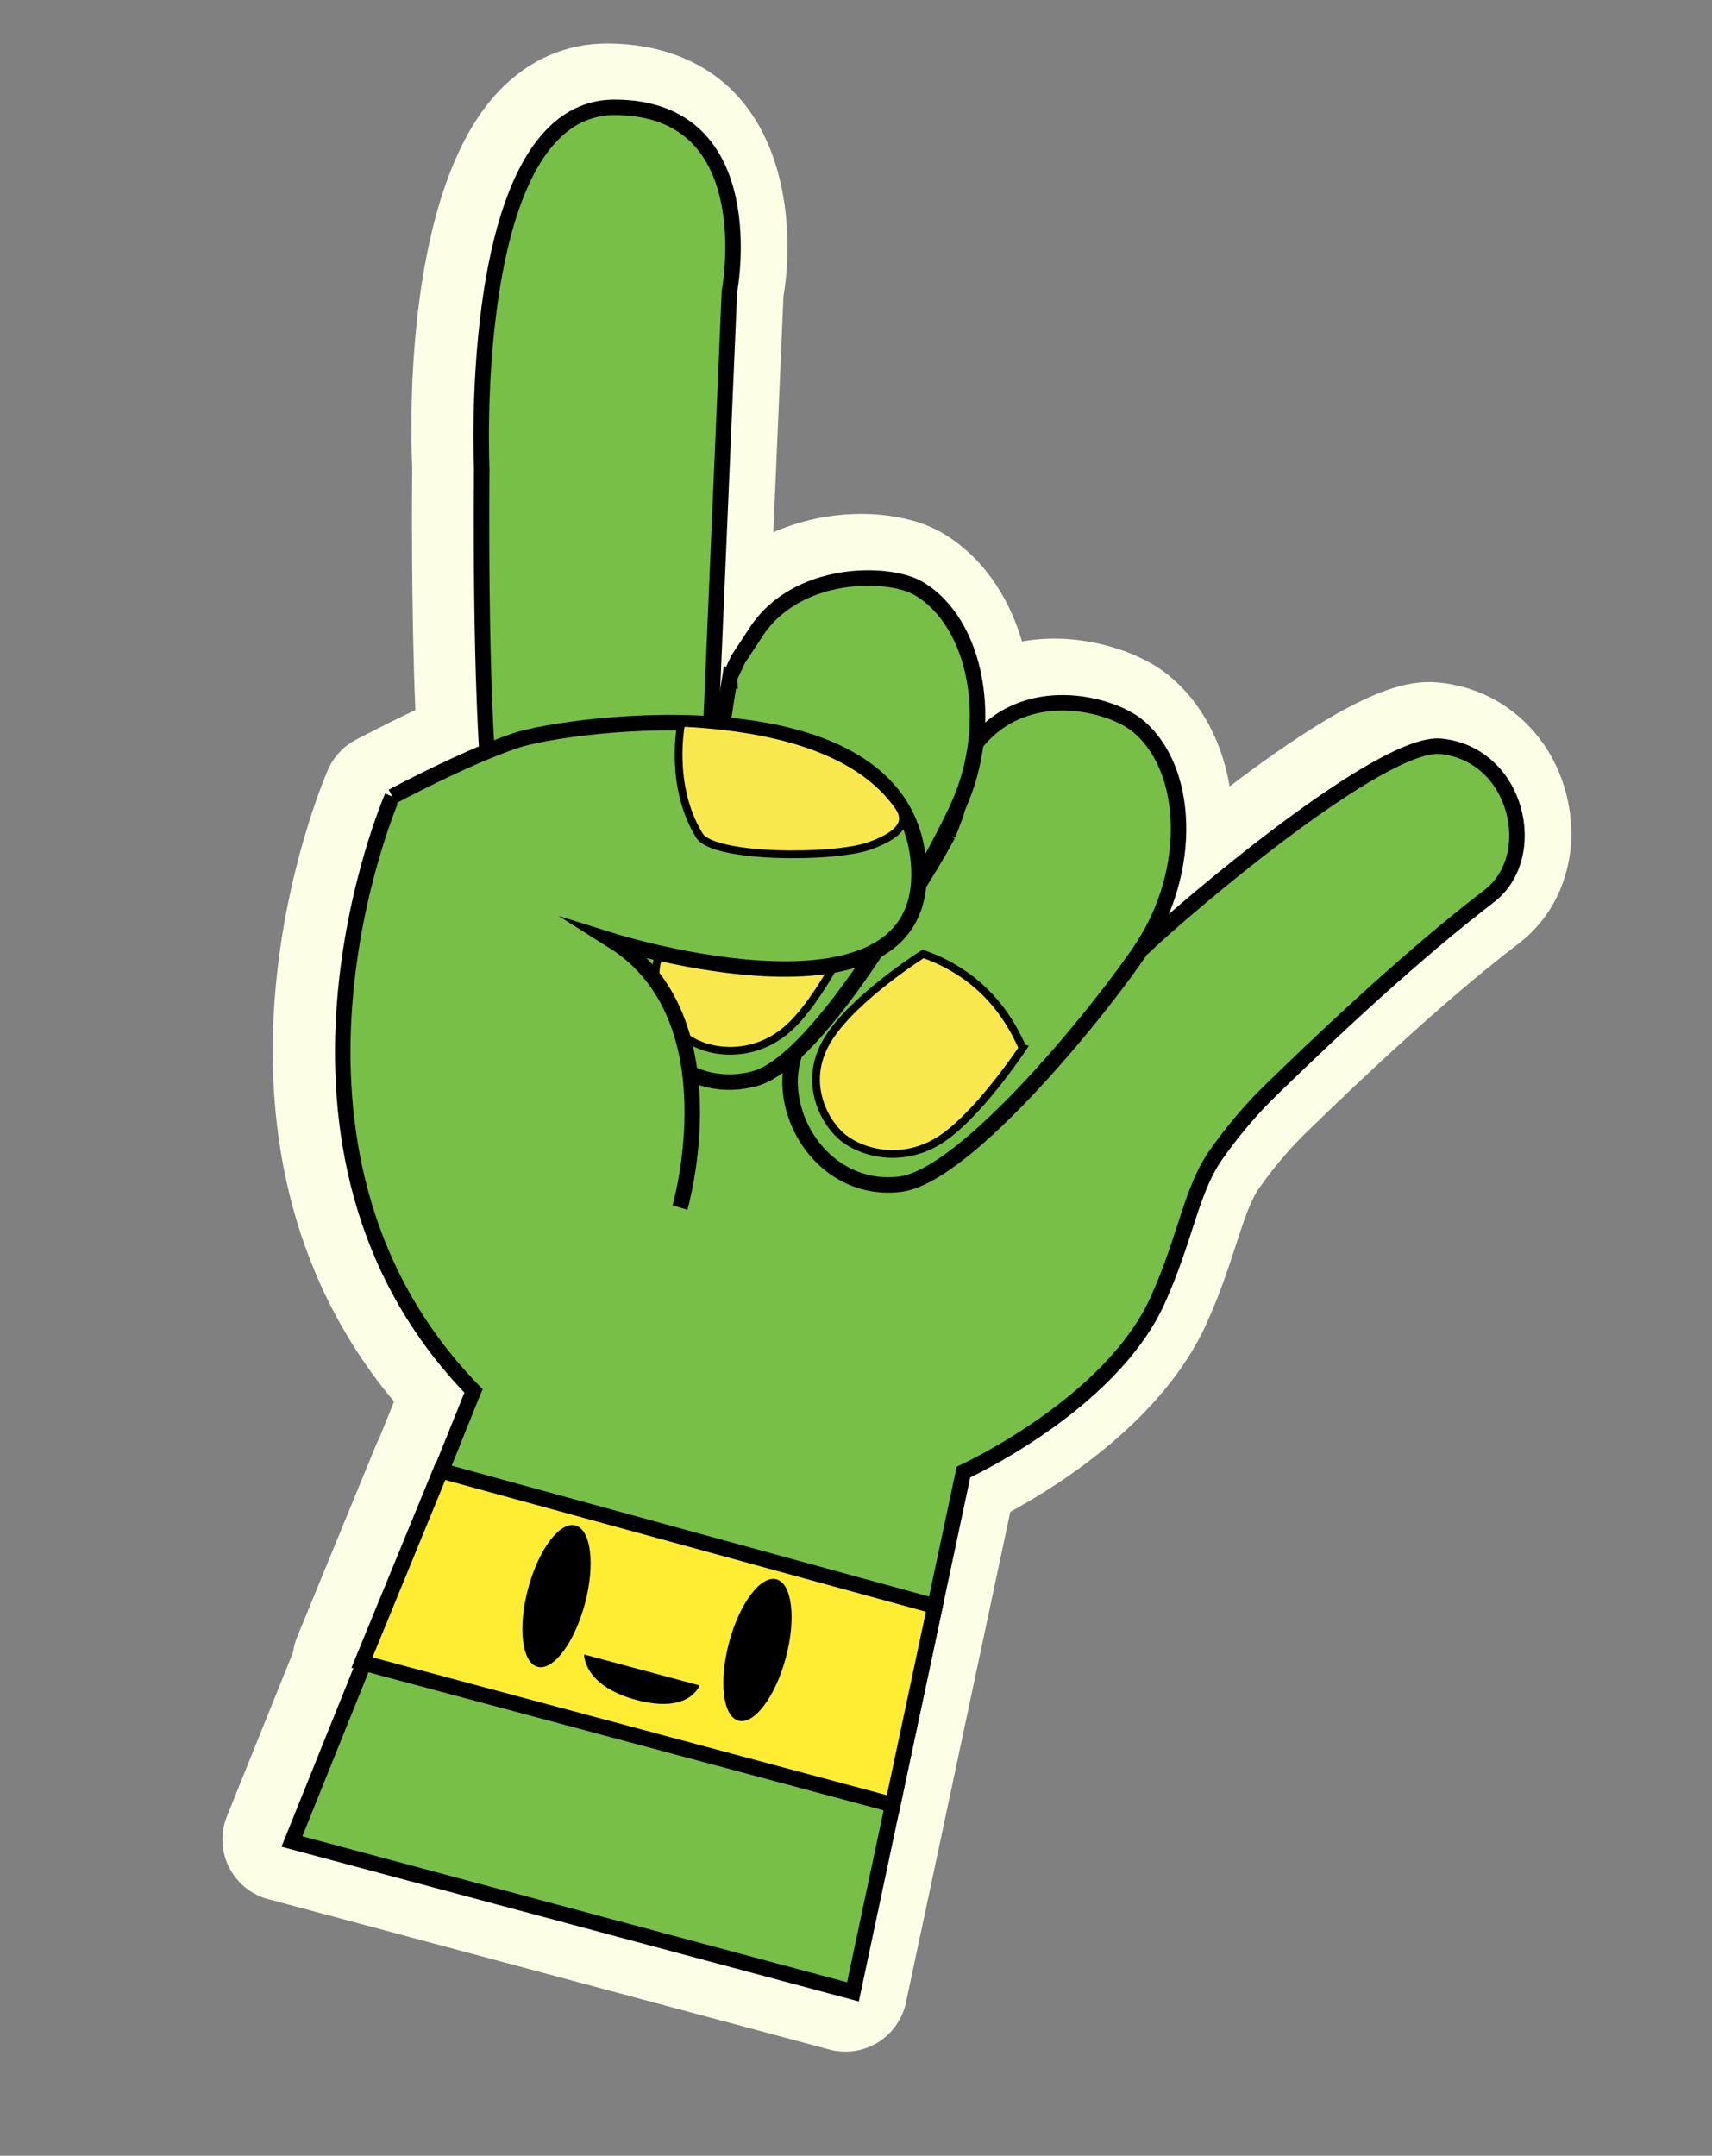<svg width="166" height="209" viewBox="0 0 166 209" fill="none" xmlns="http://www.w3.org/2000/svg">
<rect x="0" y="0" width="166" height="209" fill="#808080" stroke="none"/>
<g clip-path="url(#clip0_1_27)">
<path d="M26.013 184.134C24.354 183.689 22.965 182.556 22.198 181.015C21.429 179.481 21.359 177.685 22.002 176.094L28.416 160.187C28.48 159.684 28.614 159.184 28.811 158.709L36.451 140.11C36.546 139.872 36.662 139.639 36.784 139.415L38.205 135.883C16.688 110.155 31.149 76.123 31.796 74.635C32.335 73.405 33.269 72.382 34.455 71.752C34.6 71.674 37.13 70.318 40.273 68.846C39.853 58.678 39.952 47.035 39.97 45.402C39.755 40.553 39.317 18.283 48.406 8.792C51.283 5.79 54.907 4.206 58.894 4.219C60.717 4.226 62.453 4.442 64.046 4.869C76.195 8.125 77.178 21.642 75.965 28.748L74.989 51.601C79.368 49.661 84.376 49.372 88.346 50.436C89.469 50.737 90.47 51.145 91.336 51.649C95.069 53.829 97.755 57.6 99.095 62.191C101.713 61.72 104.522 61.844 107.383 62.611C109.716 63.236 111.826 64.259 113.335 65.494C116.513 68.093 118.492 71.923 119.229 76.243C119.59 75.968 119.949 75.699 120.308 75.43C131.961 66.743 136.47 65.854 139.612 66.184C140.36 66.26 141.107 66.398 141.824 66.59C147.04 67.988 150.965 72.293 152.06 77.827C153.122 83.167 151.289 88.383 147.294 91.443C141.696 95.728 134.939 101.736 126.651 109.803C124.13 112.257 122.355 114.825 122.34 114.852C122.289 114.924 122.237 115.003 122.179 115.073C121.286 116.262 120.649 118.204 119.849 120.668C119.111 122.931 118.276 125.495 116.952 128.409C112.757 137.604 102.905 143.886 97.963 146.568L87.844 194.156C87.498 195.764 86.511 197.161 85.106 198.027C83.704 198.885 82.008 199.13 80.421 198.705L26.015 184.127L26.013 184.134Z" fill="#FCFEE6"/>
<path d="M68.965 69.562L70.726 28.276C70.726 28.276 74.151 10.45 59.62 10.407C45.077 10.377 46.709 45.491 46.709 45.491C46.709 45.491 46.46 67.025 47.601 77.72" fill="#77BF46"/>
<path d="M68.965 69.562L70.726 28.276C70.726 28.276 74.151 10.45 59.62 10.407C45.077 10.377 46.709 45.491 46.709 45.491C46.709 45.491 46.46 67.025 47.601 77.72" stroke="black" stroke-width="1.5" stroke-miterlimit="10"/>
<path d="M78.615 142.013L50.438 119.726L38.034 77.23L106.03 82.18L78.615 142.013Z" fill="#77BF46"/>
<path d="M38.034 77.231C38.034 77.231 23.099 111.438 45.912 134.85L45.852 134.989L28.305 178.537L82.704 193.113L93.419 142.719C93.419 142.719 107.609 136.241 112.222 126.125C115.012 120.001 115.509 115.134 118.112 111.677C118.112 111.677 120.162 108.663 123.196 105.718C132.049 97.103 138.883 91.1 144.383 86.89C149.433 83.025 147.159 73.137 139.728 72.357C134.004 71.755 114.885 87.993 110.741 91.984" fill="#77BF46"/>
<path d="M38.034 77.231C38.034 77.231 23.099 111.438 45.912 134.85L45.852 134.989L28.305 178.537L82.704 193.113L93.419 142.719C93.419 142.719 107.609 136.241 112.222 126.125C115.012 120.001 115.509 115.134 118.112 111.677C118.112 111.677 120.162 108.663 123.196 105.718C132.049 97.103 138.883 91.1 144.383 86.89C149.433 83.025 147.159 73.137 139.728 72.357C134.004 71.755 114.885 87.993 110.741 91.984" stroke="black" stroke-width="1.5" stroke-miterlimit="10"/>
<path d="M91.924 80.924C87.342 89.332 82.312 95.065 78.385 99.782C73.728 105.367 78.761 115.823 87.254 114.815C93.789 114.042 107.17 97.339 110.787 91.84C115.649 84.447 115.377 74.505 110.281 70.344C107.695 68.23 99.31 65.937 94.472 72.258L92.69 78.908L91.922 80.931L91.924 80.924Z" fill="#77BF46" stroke="black" stroke-width="1.5" stroke-miterlimit="10"/>
<path d="M99.161 101.614C99.161 101.614 94.663 108.43 90.904 110.668C87.146 112.899 83.199 111.663 81.457 110.047C79.716 108.432 77.809 104.597 80.376 100.611C82.944 96.617 89.51 92.483 89.51 92.483C93.798 94.012 97.113 96.912 99.153 101.612L99.161 101.614Z" fill="#F8E84D" stroke="black" stroke-width="0.75" stroke-miterlimit="10"/>
<path d="M70.781 65.653L70.197 69.371L69.12 73.796C65.902 82.818 65.279 85.811 62.134 91.087C58.403 97.332 65.008 106.874 73.238 104.56C79.57 102.778 90.187 84.193 92.896 78.195C96.547 70.135 94.725 60.36 89.046 57.037C86.165 55.357 77.184 55.202 73.249 61.369L71.571 63.924L70.831 65.496C70.81 65.545 70.788 65.601 70.788 65.656L70.781 65.653Z" fill="#77BF46" stroke="black" stroke-width="1.5" stroke-miterlimit="10"/>
<path d="M82.943 89.668C82.943 89.668 79.561 97.101 76.203 99.897C72.845 102.693 68.746 102.084 66.779 100.757C64.813 99.43 62.323 95.945 64.241 91.598C66.159 87.251 71.999 82.146 71.999 82.146C76.471 82.987 80.198 85.337 82.945 89.66L82.943 89.668Z" fill="#F8E84D" stroke="black" stroke-width="0.75" stroke-miterlimit="10"/>
<path d="M65.932 117.076C65.932 117.076 71.245 98.669 59.439 91.235C59.439 91.235 90.82 101.041 89.04 83.374C87.259 65.706 54.986 70.126 50.029 71.787C45.073 73.448 38.043 77.225 38.043 77.225" fill="#77BF46"/>
<path d="M65.932 117.076C65.932 117.076 71.245 98.669 59.439 91.235C59.439 91.235 90.82 101.041 89.04 83.374C87.259 65.706 54.986 70.126 50.029 71.787C45.073 73.448 38.043 77.225 38.043 77.225" stroke="black" stroke-width="1.5" stroke-miterlimit="10"/>
<path d="M66.064 70.073C79.749 70.728 84.905 75.013 87.112 78.167C87.977 79.4 87.808 80.753 84.329 82.002C80.85 83.252 69.174 83.214 67.816 81.01C64.786 76.09 66.064 70.073 66.064 70.073Z" fill="#F8E84D" stroke="black" stroke-width="0.75" stroke-miterlimit="10"/>
<path d="M86.562 174.975L35.097 161.186L42.736 142.586L90.657 155.722L86.562 174.975Z" fill="#FFED33" stroke="black" stroke-width="1.5" stroke-miterlimit="10"/>
<path d="M71.61 166.823C73.13 167.23 75.185 164.492 76.199 160.707C77.213 156.922 76.803 153.524 75.283 153.116C73.762 152.709 71.707 155.447 70.693 159.232C69.679 163.017 70.09 166.415 71.61 166.823Z" fill="black"/>
<path d="M52.122 161.601C53.643 162.009 55.697 159.271 56.712 155.486C57.726 151.701 57.315 148.302 55.795 147.895C54.275 147.487 52.22 150.226 51.206 154.01C50.192 157.795 50.602 161.194 52.122 161.601Z" fill="black"/>
<path d="M56.636 160.404C56.636 160.404 56.54 163.429 61.705 164.814C66.87 166.198 67.829 163.403 67.829 163.403" fill="black"/>
</g>
<defs>
<clipPath id="clip0_1_27">
<rect width="122.325" height="183" fill="white" transform="translate(47.739 0.5) rotate(15)"/>
</clipPath>
</defs>
</svg>
